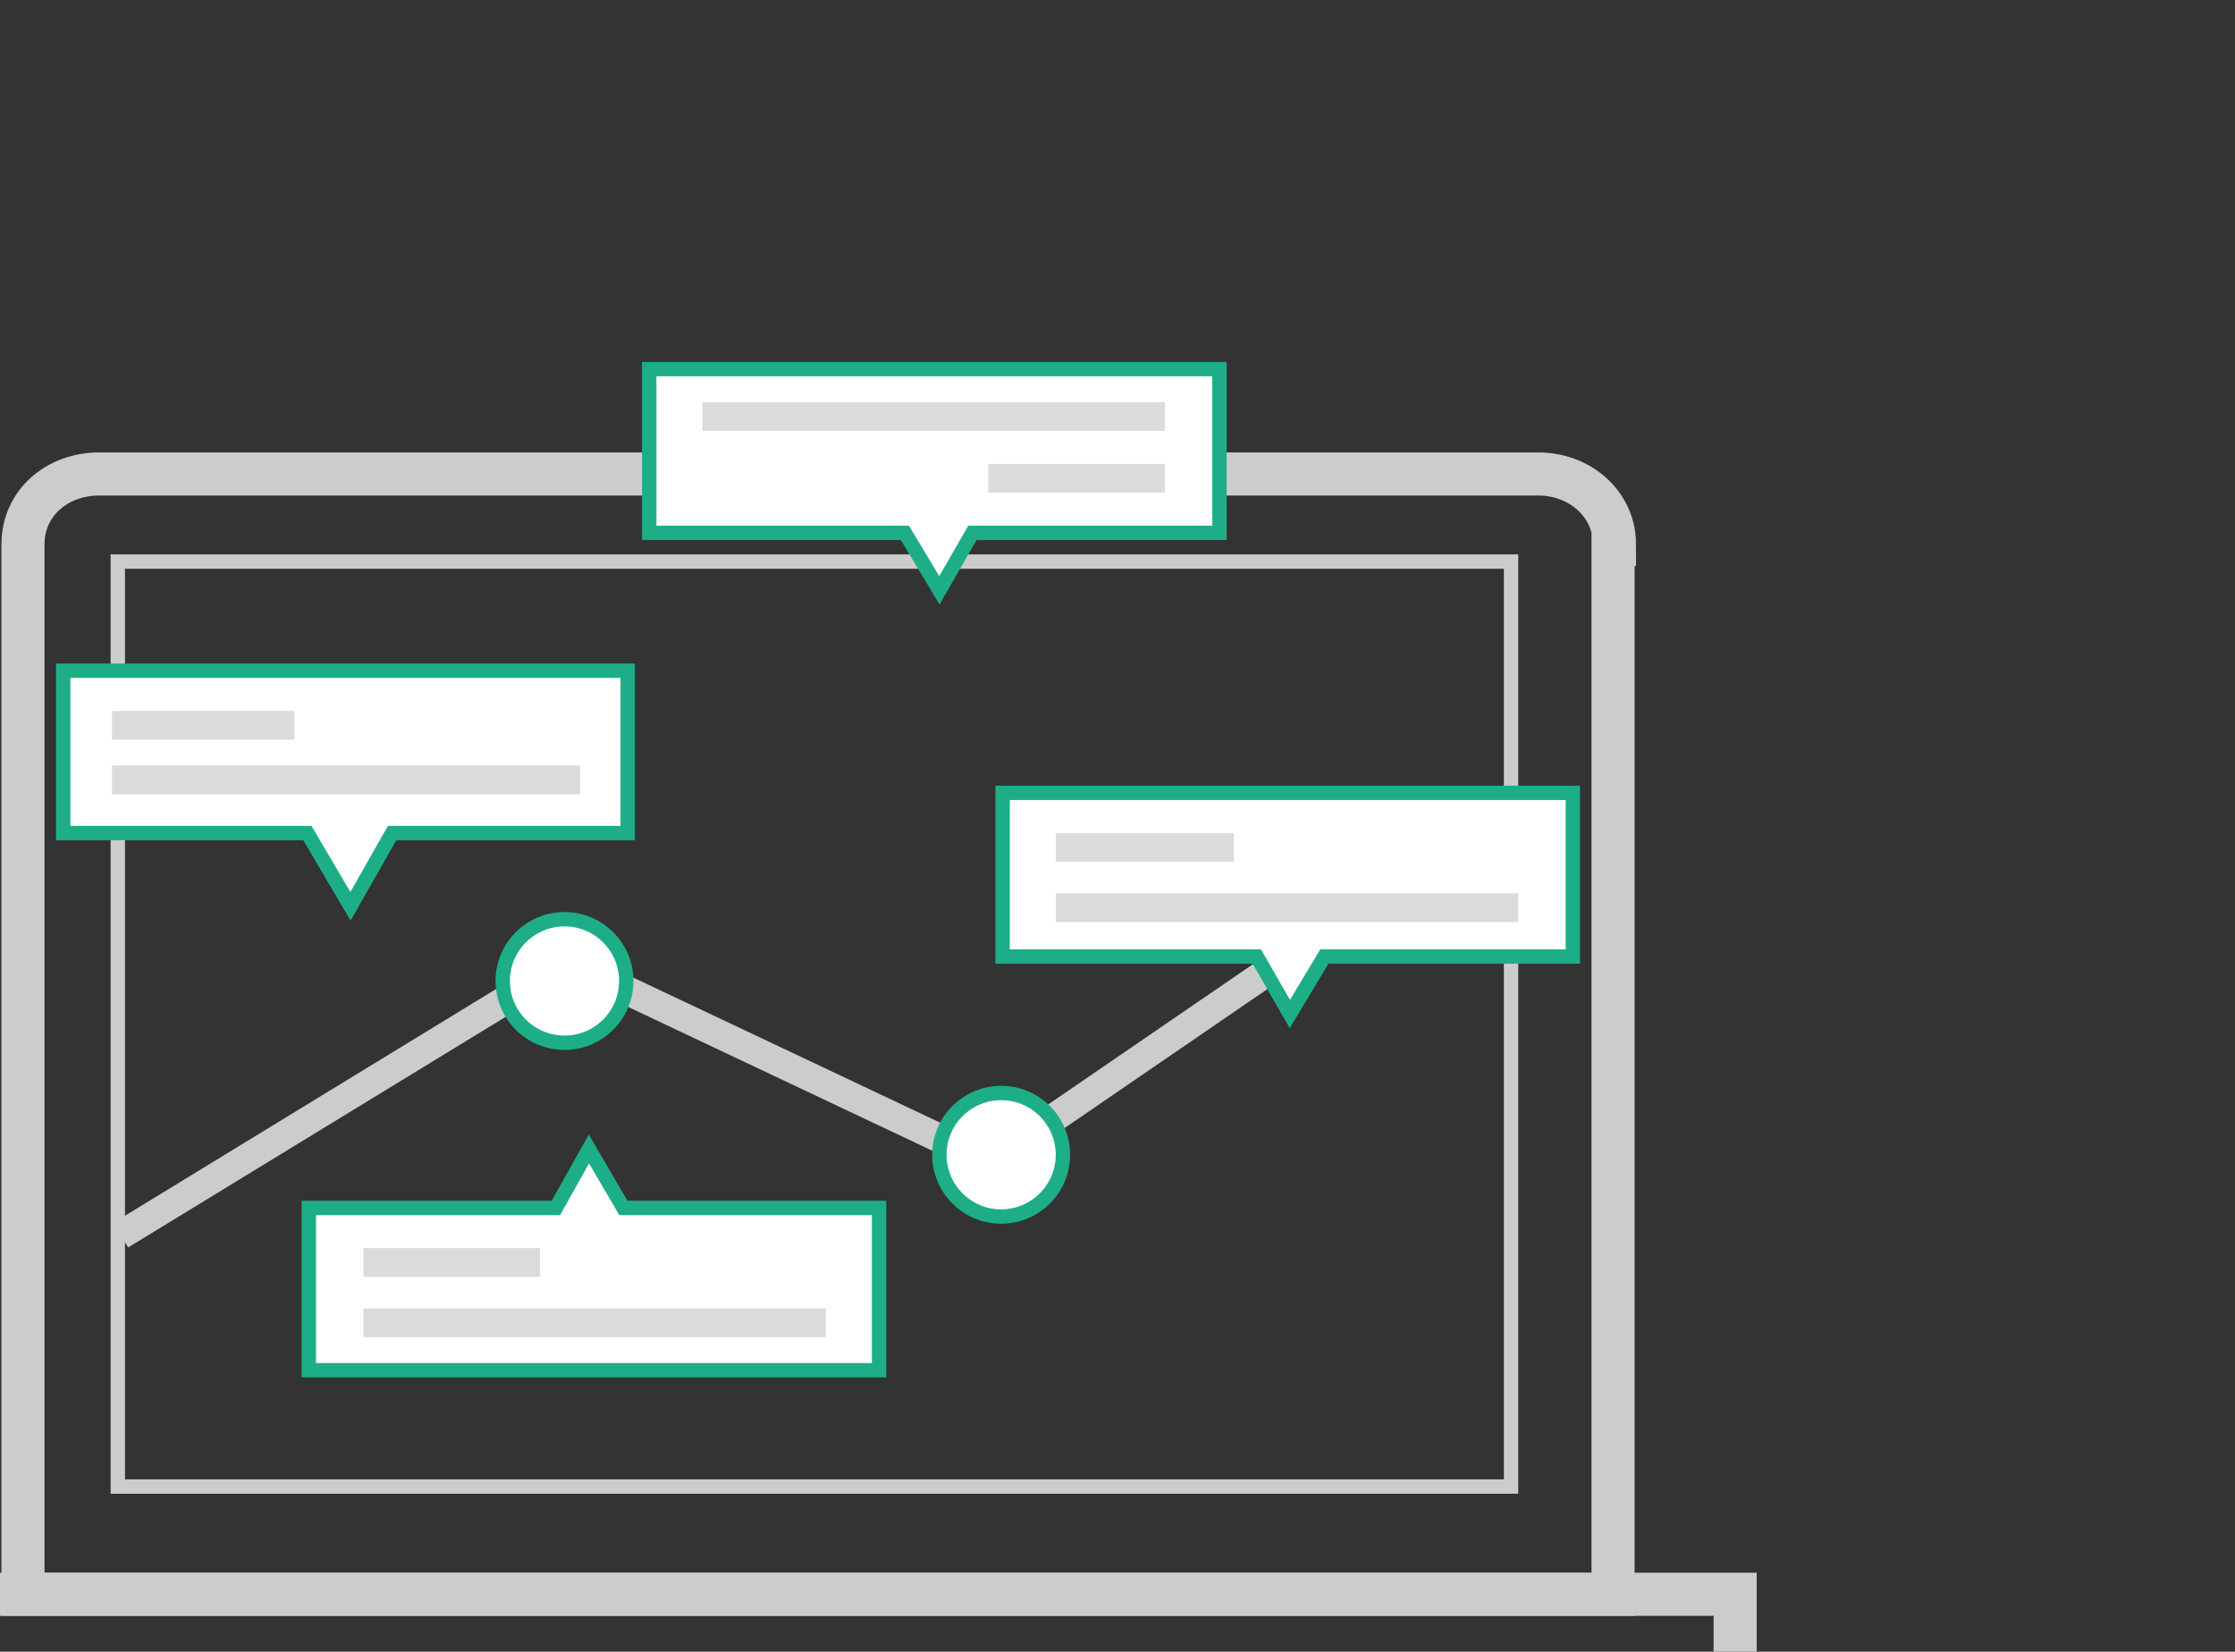 <?xml version="1.0" encoding="utf-8"?>
<!-- Generator: Adobe Illustrator 19.0.0, SVG Export Plug-In . SVG Version: 6.00 Build 0)  -->
<svg version="1.1" id="Calque_1" xmlns="http://www.w3.org/2000/svg" xmlns:xlink="http://www.w3.org/1999/xlink" x="0px" y="0px"
	 viewBox="0 0 155.6 115" style="enable-background:new 0 0 155.6 115;" xml:space="preserve">
<rect x="0" y="0" width="155.6" height="115" fill="#333333" stroke="none"/>
<style type="text/css">
	.st0{fill:none;stroke:#CDCCCC;stroke-width:3;stroke-miterlimit:10;}
	.st1{fill:none;stroke:#CDCCCC;stroke-miterlimit:10;}
	.st2{fill:none;stroke:#CDCCCC;stroke-width:2;stroke-miterlimit:10;}
	.st3{fill:#FFFFFF;stroke:#1DAE88;stroke-miterlimit:10;}
	.st4{opacity:0.2;fill:none;stroke:#514F4F;stroke-width:2;stroke-linejoin:round;stroke-miterlimit:10;}
</style>
<path id="XMLID_574_" class="st0" d="M112.4,37.9c0-2.8-2.4-4.9-5.3-4.9H6.9C4,33,1.6,35,1.6,37.9V111h110.7V37.9z"/>
<path id="XMLID_573_" class="st0" d="M-7.9,111v5.3c0,2.8,3.9,5.1,7.1,5.1h115.4c3.3,0,6.2-2.2,6.2-5.1V111H-7.9z"/>
<rect id="XMLID_572_" x="8.2" y="39.1" class="st1" width="97" height="64.4"/>
<line id="XMLID_571_" class="st2" x1="50.8" y1="116.7" x2="63.6" y2="116.7"/>
<polyline id="XMLID_562_" class="st2" points="8.4,86 39.5,67 68.9,80.9 105.1,56.1 "/>
<circle id="XMLID_561_" class="st3" cx="39.3" cy="68.3" r="4.3"/>
<circle id="XMLID_560_" class="st3" cx="69.7" cy="80.4" r="4.3"/>
<polygon id="XMLID_559_" class="st3" points="109.5,55.2 69.8,55.2 69.8,66.6 87.5,66.6 89.8,70.6 92.2,66.6 109.5,66.6 "/>
<line id="XMLID_558_" class="st4" x1="73.5" y1="59" x2="85.9" y2="59"/>
<line id="XMLID_556_" class="st4" x1="73.5" y1="63.2" x2="105.7" y2="63.2"/>
<polygon id="XMLID_555_" class="st3" points="84.9,25.7 45.2,25.7 45.2,37.1 63,37.1 65.4,41.1 67.7,37.1 84.9,37.1 "/>
<line id="XMLID_554_" class="st4" x1="81.1" y1="33.3" x2="68.8" y2="33.3"/>
<line id="XMLID_553_" class="st4" x1="81.1" y1="29" x2="48.9" y2="29"/>
<polygon id="XMLID_552_" class="st3" points="21.5,95.4 61.2,95.4 61.2,84.1 43.4,84.1 41,80 38.7,84.1 21.5,84.1 "/>
<line id="XMLID_551_" class="st4" x1="25.3" y1="87.9" x2="37.6" y2="87.9"/>
<line id="XMLID_550_" class="st4" x1="25.3" y1="92.1" x2="57.5" y2="92.1"/>
<polygon id="XMLID_549_" class="st3" points="43.7,46.7 4.4,46.7 4.4,58 21.4,58 24.4,63.1 27.3,58 43.7,58 "/>
<line id="XMLID_548_" class="st4" x1="7.8" y1="50.5" x2="20.5" y2="50.5"/>
<line id="XMLID_547_" class="st4" x1="7.8" y1="54.3" x2="40.4" y2="54.3"/>
</svg>
